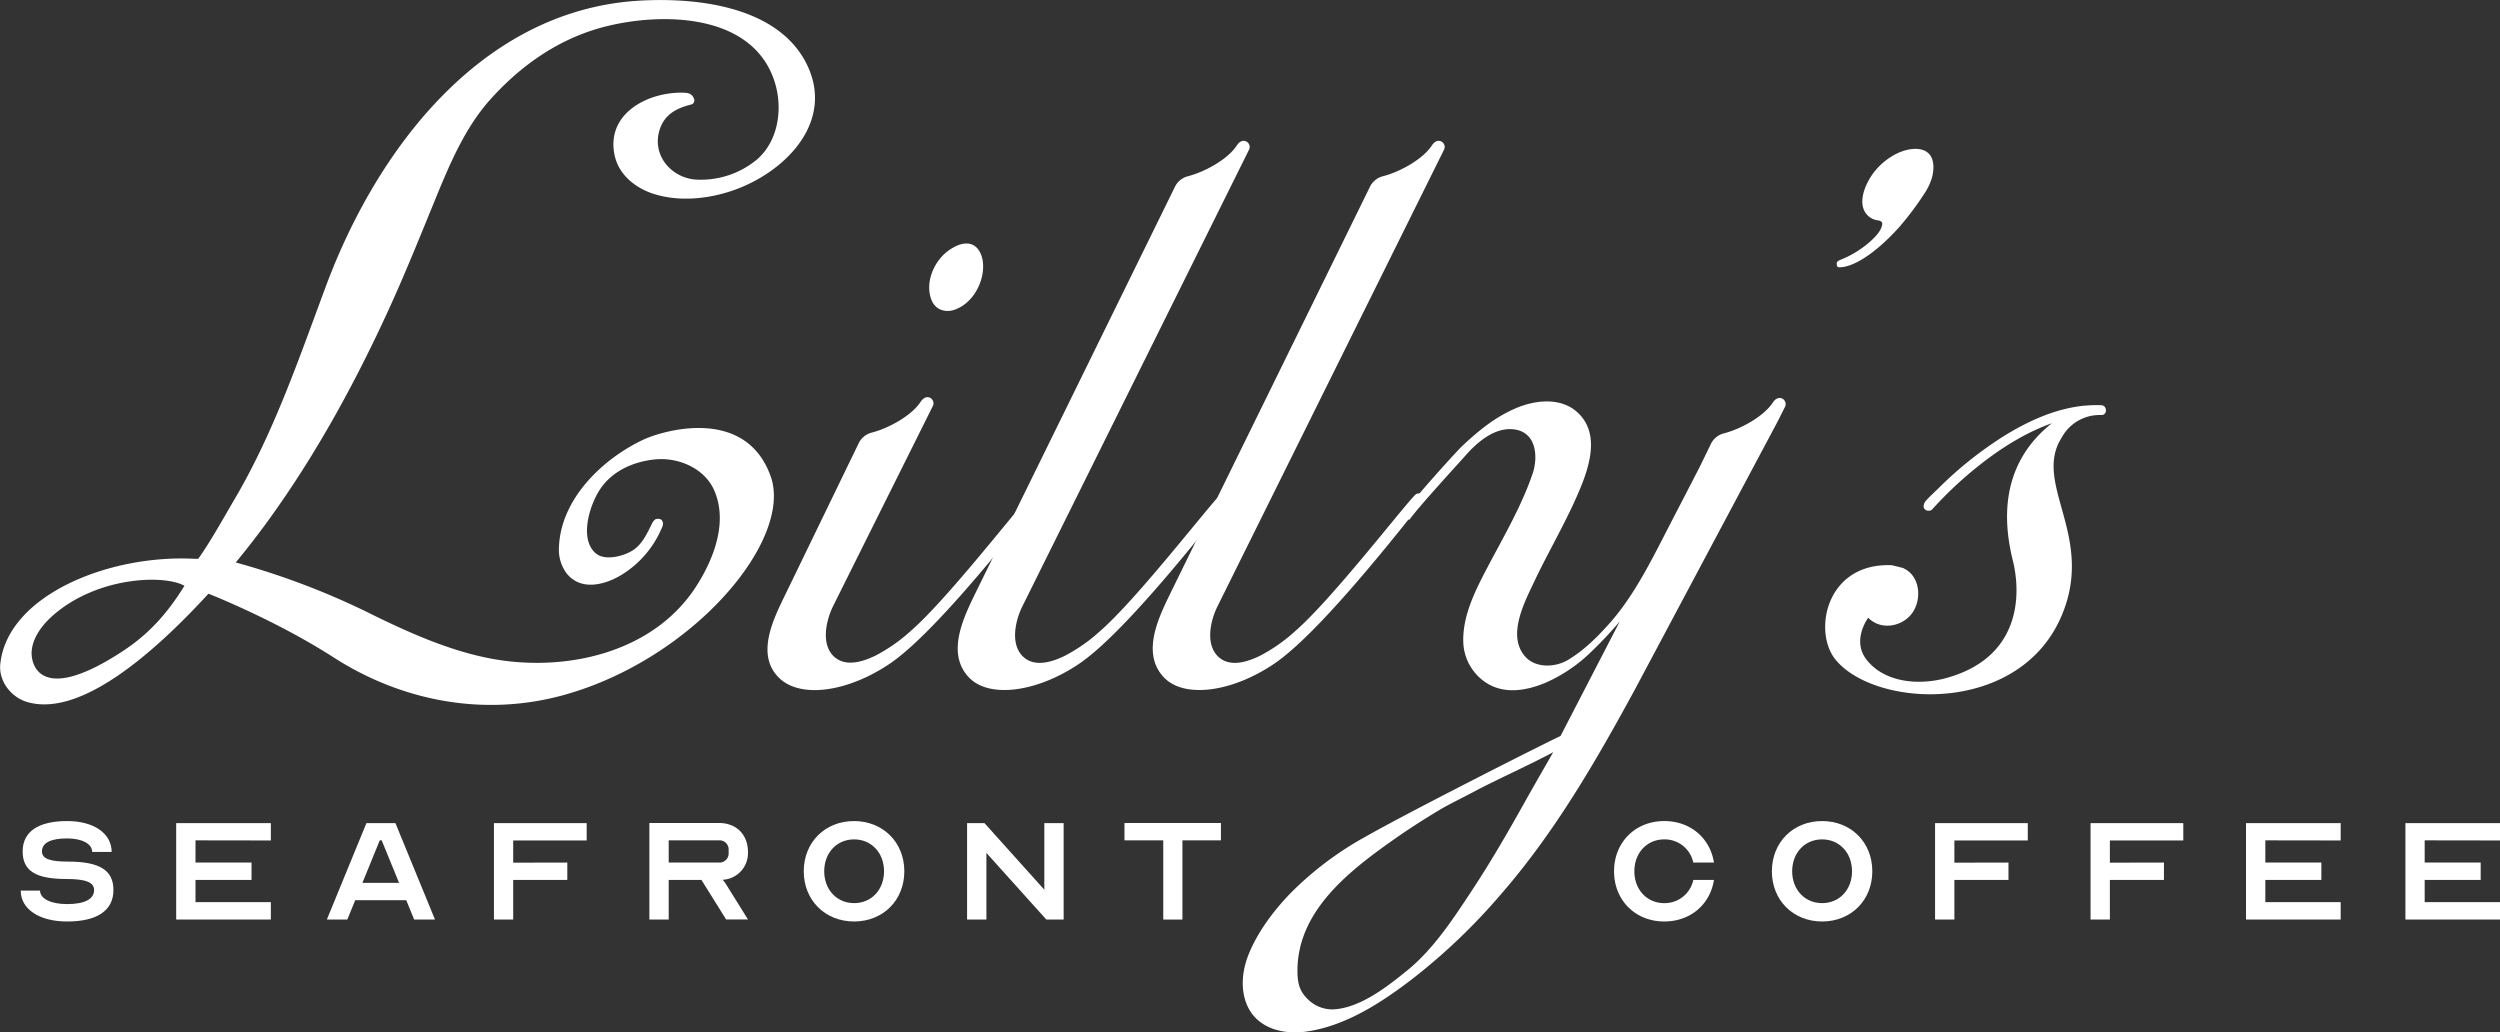<svg xmlns="http://www.w3.org/2000/svg" viewBox="0 0 855.36 353.2"><rect x="0" y="0" width="855.36" height="353.2" fill="#333333" stroke="none"/><defs><style>.cls-1{fill:#fff;}</style></defs><g id="Layer_2" data-name="Layer 2"><g id="Layer_1-2" data-name="Layer 1"><path class="cls-1" d="M225.47,45.16c-2.11,8.3,4.32,15.58,12.4,16.27a30.06,30.06,0,0,0,21.37-7.07c7.11-6.39,8.65-17.3,5.83-26.29-7.38-23.39-38-24-57.89-19-15.83,4-29.1,13.32-39.81,25.4C159,44,153.89,56.09,149.13,67.7c-5.25,12.8-10.37,25.62-16.13,38.2-11.57,25.28-25,49.83-41.33,72.34-3.38,4.65-7.09,9.44-11,14.21l.23.06a258.51,258.51,0,0,1,47.27,18.17c12.05,5.88,24.53,11.4,37.7,14.23,25.89,5.57,57.36-.84,72.43-24.45,6.1-9.55,10.75-22,6.05-32.72-3.24-7.4-12.05-11.31-20.06-10.57-7.4.69-14.56,3.85-18.77,9.92-3.75,5.43-7.54,17.42-1.58,22.31,3.15,2.58,9.62.89,12.78-1.25s4.71-5.77,6.32-8.91a3.43,3.43,0,0,1,1.22-1.57,2.47,2.47,0,0,1,1.92.08,1.92,1.92,0,0,1,.67,1.4,3.87,3.87,0,0,1-.46,1.57A34.45,34.45,0,0,1,212,197.07c-5.73,3.27-13.55,5-18.22-1a13.6,13.6,0,0,1-2.53-8.93c.62-16.39,14.82-30.09,28.86-36.71C227,147.24,255,139,263.64,162.84c7.89,21.71-26.15,62.34-70.21,74.81-27.55,7.79-55.94,2.31-79.38-12.78-20-12.85-42.73-21.74-42.73-21.74-19.26,21-44.25,42.49-62.2,37-5.4-1.66-9.71-7.2-9-13.12,2.57-23.23,36.88-37.35,66.4-35.82l1.31,0c4.2-5.93,7.94-12.74,12.54-20.58,13.43-22.88,22-48.19,31.22-72.91C128.77,51.65,164,4.35,217.11.34,235.6-1,262.92,1.19,274.35,19c.48.75.92,1.5,1.31,2.25,9.64,18.39-4.13,34.9-20.91,42.35-9.6,4.25-21.79,6-31.87,2.48-6-2.15-11.32-6.61-12.63-13.12-2.93-14.39,11.89-21.72,23.9-21.23,1.54.06,2.69.48,3.27,2a1.41,1.41,0,0,1-.85,2C231.22,37.07,227,39.31,225.47,45.16ZM63.11,200.43c-6.75-3.88-29.75-3.26-45,10.14-3.48,3.05-6.9,7.41-7.27,12.2s3.06,18.42,31,.12C51.05,216.88,57.32,209.76,63.11,200.43Z"/><path class="cls-1" d="M355.24,171.65c-11.9,15-36.39,45.71-50.84,55.45s-30.67,12-37.95,4.73c-7.9-7.87-1.83-20,2-27.91l25.34-52.25a6.79,6.79,0,0,1,4.42-3.65c5.62-1.42,13.59-5.68,16.78-10.54,1-1.51,2.21-1.91,3.29-1.35a2.13,2.13,0,0,1,.78,3s-34,68.18-34,68.22c-2.34,4.7-4.35,13.05.34,17.34,4,3.63,9.93,1.68,14.17-.39a57,57,0,0,0,12.18-8.55c12.62-11,36.89-42.55,41-46.52a1.71,1.71,0,0,1,2.88.91A1.81,1.81,0,0,1,355.24,171.65Zm-36.68-69.41c-1.65-4.77.08-10.17,3.2-13.93a15.82,15.82,0,0,1,6.11-4.44c2.43-.91,5-.86,6.74,1.37s2,5.44,1.6,8.12c-.77,5.34-4.4,10.91-9.72,12.64a6.53,6.53,0,0,1-5.5-.48A6.31,6.31,0,0,1,318.56,102.24Z"/><path class="cls-1" d="M349.81,207.43c-2.35,4.7-4.36,13,.34,17.34,4,3.63,9.93,1.68,14.17-.39a56.92,56.92,0,0,0,12.17-8.55c12.62-11,36.89-42.55,41-46.52a1.71,1.71,0,0,1,2.88.91,1.81,1.81,0,0,1-.36,1.47c-11.9,15-36.39,45.71-50.84,55.45s-30.68,11.86-37.59,4.7c-7.75-8-2.19-19.92,1.66-27.88,2.43-5,67.8-138.06,68.73-140a6.82,6.82,0,0,1,4.42-3.65c5.62-1.42,13.58-5.67,16.77-10.53,1-1.52,2.22-1.91,3.3-1.35a2.12,2.12,0,0,1,.78,3Z"/><path class="cls-1" d="M416.57,207.43c-2.35,4.7-4.35,13,.34,17.34,4,3.63,9.93,1.68,14.17-.39a57,57,0,0,0,12.18-8.55c12.61-11,36.88-42.55,40.95-46.52a1.71,1.71,0,0,1,2.88.91,1.81,1.81,0,0,1-.36,1.47c-11.9,15-36.39,45.71-50.84,55.45s-30.68,11.86-37.59,4.7c-7.75-8-2.18-19.92,1.67-27.88,2.42-5,67.79-138.06,68.72-140a6.81,6.81,0,0,1,4.43-3.65c5.61-1.42,13.58-5.67,16.77-10.53,1-1.52,2.21-1.91,3.29-1.35a2.12,2.12,0,0,1,.78,3Z"/><path class="cls-1" d="M610.65,139.36,608.32,144l0,0-49,92c-13.36,24.58-27.46,48.95-45.87,70.07a206.68,206.68,0,0,1-29.92,28.63C472.76,343,460.2,351.22,446.53,353c-7.93,1-16.62-1.3-19.94-9.31-2.21-5.31-1.59-11.47.49-16.83,3-7.68,8.55-15.12,14.21-21a112.84,112.84,0,0,1,25.64-19.44c14.84-8.47,60.74-31.69,67-34.61l20.27-39.19a139.89,139.89,0,0,1-10.41,11,52.6,52.6,0,0,1-15.23,10.08c-6.14,2.5-13.21,3.81-19.26.39a17.21,17.21,0,0,1-8.62-13.9c-.49-9.16,4.07-18.14,8.21-26,5.47-10.41,11.7-21,15.49-32.15,1.88-5.53,1.33-13.6-5.56-15s-13.27,4.09-17.5,8.91c-2.09,2.39-16.15,17.67-19.15,21.93l-2.44-1.72c3.39-4.87,18.44-21.6,20.82-23.81,5.58-5.2,11.06-9.67,18.14-12.7,6.44-2.76,15-3.76,20.68,1.13,9.06,7.79,3.73,21-.24,29.88-4.38,9.76-9.8,19-14.37,28.69-3.34,7.05-9.19,18.32-2.88,25.33,3.61,4,10.24,3.67,14.53,1.15,5.6-3.31,10.51-8.26,14.73-13.07,8.4-9.63,14.45-22.15,20.29-33.45q5.12-9.87,10.22-19.76l3.7-7.62a6.78,6.78,0,0,1,4.43-3.65c5.61-1.42,13.58-5.68,16.77-10.53,1-1.52,2.21-1.91,3.29-1.35A2.12,2.12,0,0,1,610.65,139.36Zm-79.23,118c-7.35,4-20,9.68-27.41,13.66-3.94,2.12-8,4-11.85,6.31-5.07,3.05-10.08,6.25-14.91,9.65-15.4,10.82-33.6,24.68-33.33,45.61.05,3.92.75,6.63,3.63,9.38a11.91,11.91,0,0,0,9.12,3.36c9.07-.73,18.05-7.83,24.73-13.24,9.09-7.35,16-18,22.38-27.69,6.54-9.9,12.54-20.36,18.27-30.62C524.68,269.08,531.22,257.72,531.42,257.37Z"/><path class="cls-1" d="M660.83,61.35A20.11,20.11,0,0,1,659.18,65h0c-.06.11-.13.22-.2.33s-.05.09-.07.13a103,103,0,0,1-9.16,12.31c-7.82,8.69-15.48,13.68-20.41,13.68a.77.77,0,0,1-.87-.87c0-.48-.4-1.06,1.34-1.73a34.63,34.63,0,0,0,9.82-6c2.94-2.56,4.37-4.71,4.37-6.44,0-.48-.73-.92-1.38-1h0a6,6,0,0,1-3.44-1.55c-4.3-4-.77-11.55,2.24-15.24a22.36,22.36,0,0,1,8.49-6.5c4.82-2,11.35-2.08,11.59,4.71A13.66,13.66,0,0,1,660.83,61.35Z"/><path class="cls-1" d="M718.92,142h-.08a14.77,14.77,0,0,0-13.2,7.28l-.71,1.21c-8.39,14.66,9.39,31.23,2.19,55.31-11.67,39.05-64.33,37.35-78.94,20.1-8.06-9.52-3.54-33.46,19.07-32.51,0,0,4.45,1,4.26,1.17,5.85,2.87,6.1,11.57,2.09,16-3.68,4.1-10.43,4.91-14.39.8,0,0-5.83,7.67-.54,14.4,6.15,7.82,17.82,8.76,27,6.29,25.31-6.82,26.07-27.92,23-40.31-6.26-25.2,3.56-39.17,13.37-46.94-.5.18-1,.36-1.51.56-10,3.86-19.16,10.17-27.24,17.05A130.37,130.37,0,0,0,661,174.38a1.89,1.89,0,0,1-2.51-.22c-.67-.67-.2-2.09.4-2.77,1.28-1.44,3.06-3.07,4.44-4.42a129.13,129.13,0,0,1,22.51-17.91c8-4.94,17-9.06,26.46-10.17a6.31,6.31,0,0,1,.76-.09h.34a40.63,40.63,0,0,1,5.52-.16C721.07,138.73,721.08,142.09,718.92,142Z"/><path class="cls-1" d="M32.2,304.51c0-2.65-2.91-3.77-9.51-3.77-10.45,0-14.94-2.77-14.94-9.45S13,280.92,23,280.92c9.12,0,15.2,4.23,15.2,10.57H31.54c0-2.78-3.44-4.63-8.59-4.63-5.62,0-8.59,1.52-8.59,4.43,0,2.51,2.64,3.5,8.92,3.5,10.9,0,15.53,3,15.53,9.72,0,7-5.55,10.77-15.86,10.77-9.52,0-15.86-4.23-15.86-10.57H13.7c0,2.77,3.7,4.62,9.25,4.62C29,309.33,32.2,307.61,32.2,304.51Z"/><path class="cls-1" d="M66.89,287.52v7.6H86.06v5.95H66.89v7.6H92.67v5.95H60.28v-33H92.67v5.94Z"/><path class="cls-1" d="M111.83,314.62l13.54-33h9.92l13.54,33H141.7L139,308H121.54l-2.71,6.61Zm24.71-12.56-5.95-14.54h-.66L124,302.06Z"/><path class="cls-1" d="M194.1,295.12v5.95H175.59v13.55H169v-33h31.73v5.94H175.59v7.6Z"/><path class="cls-1" d="M222.18,281.58H246c5.95,0,9.91,4,9.91,9.91a9.13,9.13,0,0,1-8.66,9.52,9.89,9.89,0,0,1,1.19,1.58l7.47,12h-7.47L240,301.07H228.79v13.55h-6.61ZM246,295.12a3.12,3.12,0,0,0,3.3-3.3v-1a3.13,3.13,0,0,0-3.3-3.31H228.79v7.6Z"/><path class="cls-1" d="M309.41,298.1c0,9.91-7.27,17.18-17.19,17.18S275,308,275,298.1s7.27-17.18,17.18-17.18S309.41,288.19,309.41,298.1Zm-6.94,0c0-6.28-4.3-10.91-10.25-10.91S282,291.82,282,298.1s4.3,10.9,10.24,10.9S302.47,304.38,302.47,298.1Z"/><path class="cls-1" d="M337.49,291.82v22.8h-6.61v-33h5.95l20.48,22.8v-22.8h6.61v33H358Z"/><path class="cls-1" d="M384.73,281.58h33v5.94H404.56v27.1H398v-27.1H384.73Z"/><path class="cls-1" d="M579.35,301.07h7.07c-1.32,8.4-8.07,14.21-17,14.21-9.91,0-17.18-7.27-17.18-17.18s7.27-17.18,17.18-17.18c8.92,0,15.67,5.81,17,14.2h-7.07a10,10,0,0,0-9.92-7.93c-5.95,0-10.24,4.63-10.24,10.91s4.29,10.9,10.24,10.9A10,10,0,0,0,579.35,301.07Z"/><path class="cls-1" d="M640.6,298.1c0,9.91-7.27,17.18-17.18,17.18S606.24,308,606.24,298.1s7.27-17.18,17.18-17.18S640.6,288.19,640.6,298.1Zm-6.94,0c0-6.28-4.29-10.91-10.24-10.91s-10.24,4.63-10.24,10.91,4.29,10.9,10.24,10.9S633.66,304.38,633.66,298.1Z"/><path class="cls-1" d="M687.19,295.12v5.95H668.68v13.55h-6.61v-33h31.72v5.94H668.68v7.6Z"/><path class="cls-1" d="M740.38,295.12v5.95h-18.5v13.55h-6.61v-33H747v5.94H721.88v7.6Z"/><path class="cls-1" d="M775.07,287.52v7.6h19.17v5.95H775.07v7.6h25.78v5.95H768.46v-33h32.39v5.94Z"/><path class="cls-1" d="M829.59,287.52v7.6h19.16v5.95H829.59v7.6h25.77v5.95H823v-33h32.38v5.94Z"/></g></g></svg>